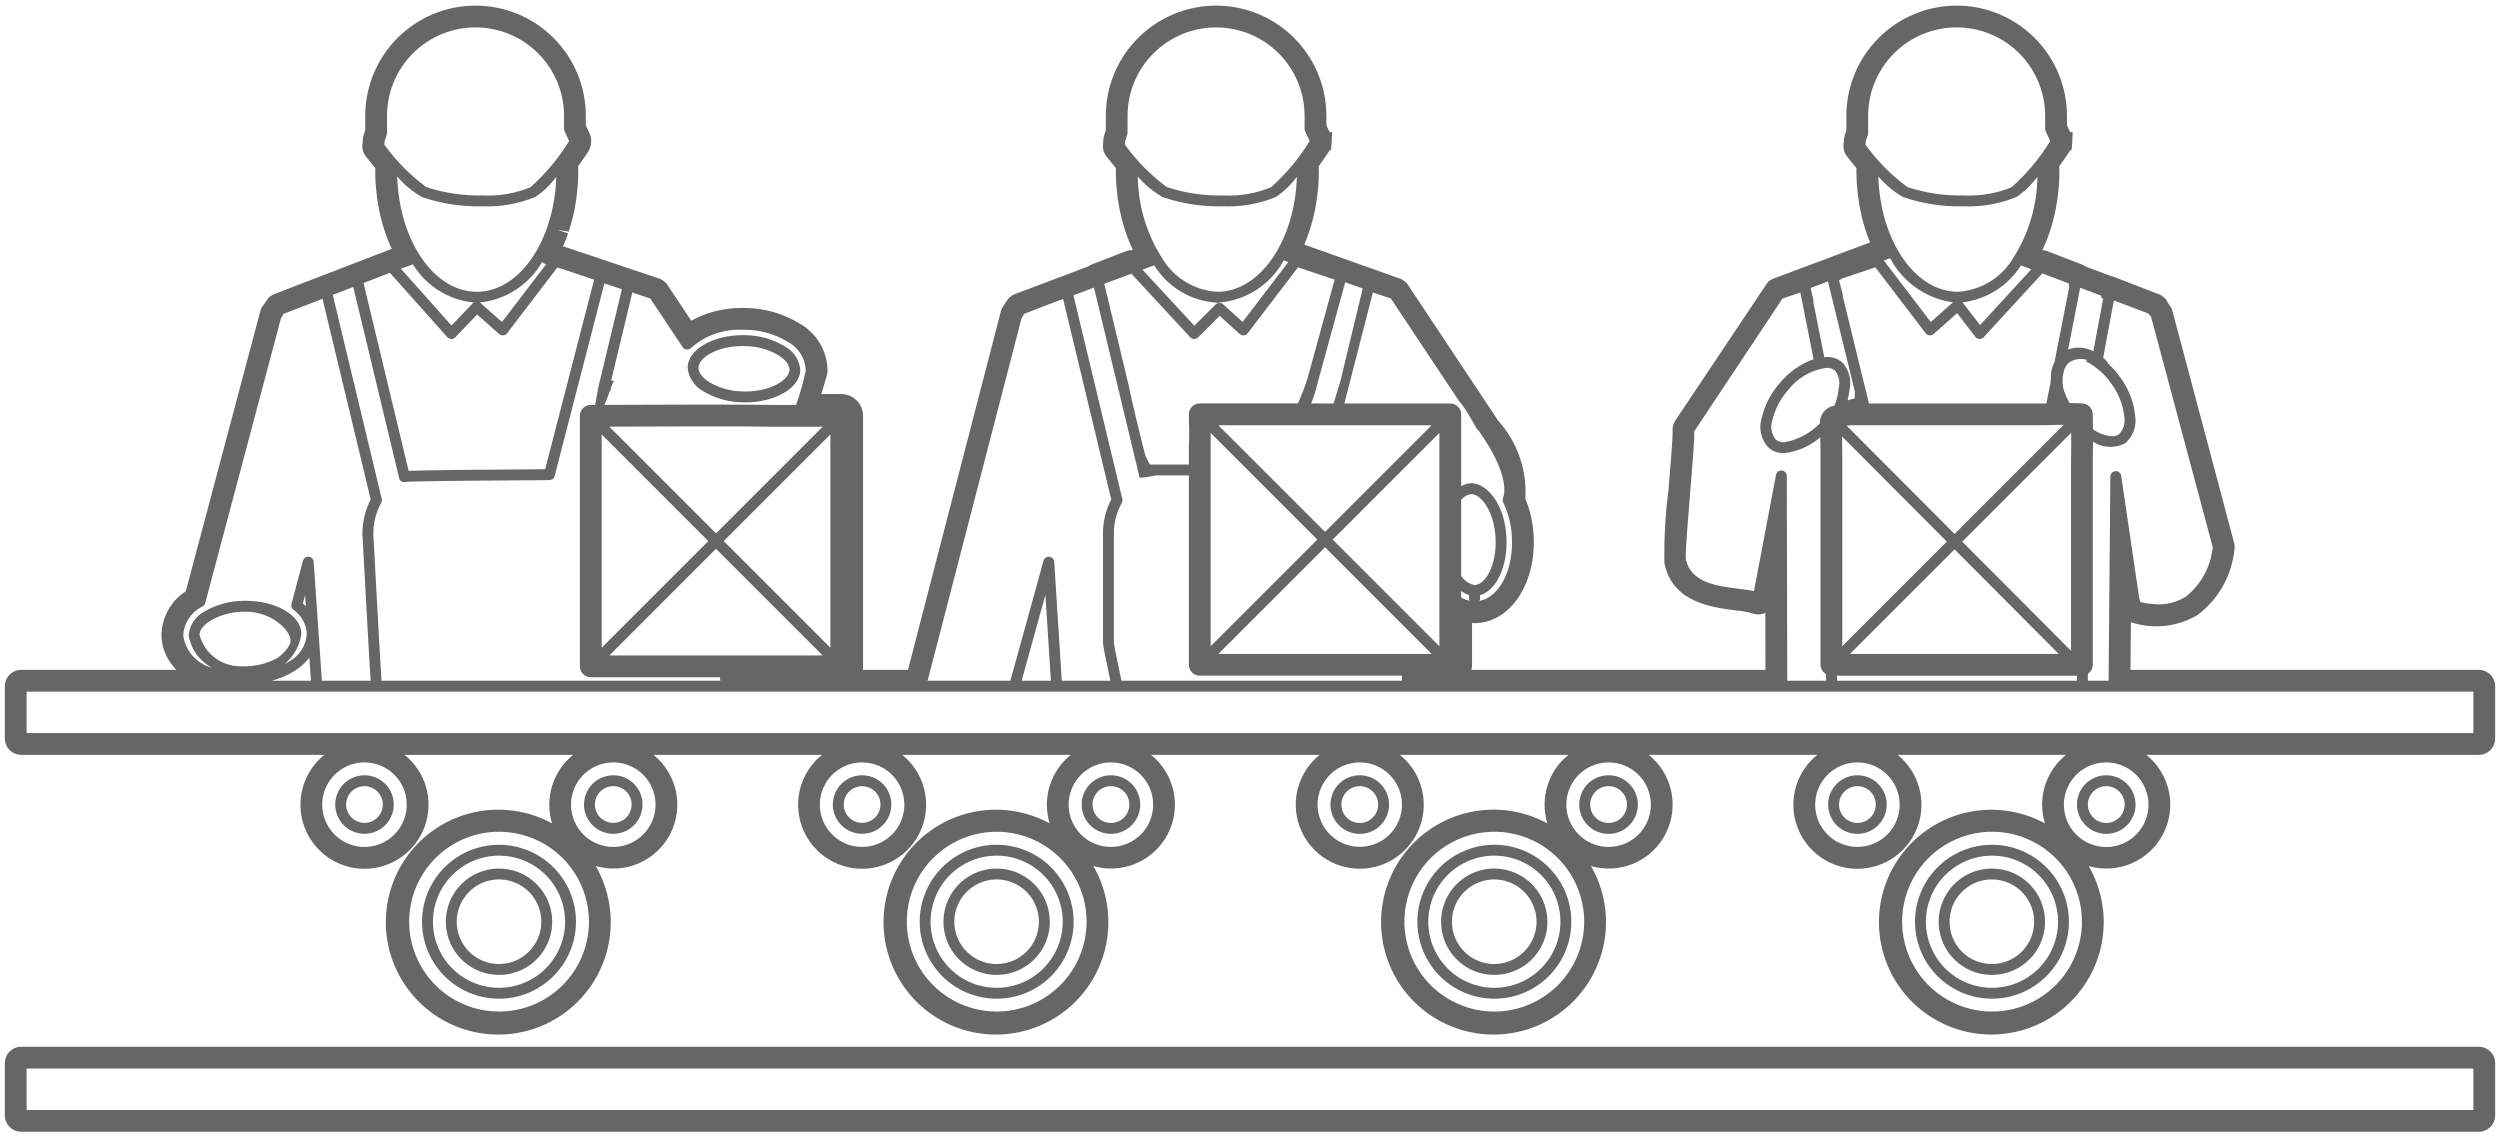 <svg width="222" height="101" viewBox="0 0 222 101" fill="none" xmlns="http://www.w3.org/2000/svg">
<path d="M220.121 59.484H189.186L189.223 55.257C189.261 55.27 189.302 55.283 189.343 55.293C190.299 55.59 191.307 55.685 192.302 55.571C193.297 55.456 194.257 55.135 195.121 54.628C196.041 53.941 196.809 53.071 197.376 52.073C197.942 51.074 198.296 49.969 198.415 48.827C198.451 48.618 198.442 48.405 198.388 48.2L192.914 27.618C192.859 27.414 192.758 27.225 192.62 27.066L192.284 26.506L192.192 26.453C192.075 26.325 191.932 26.223 191.773 26.155L187.713 24.585C187.629 24.552 187.542 24.529 187.453 24.515L185.162 23.648C185.064 23.578 184.958 23.521 184.846 23.478L181.798 22.302C181.659 22.248 181.513 22.218 181.364 22.212C181.446 22.037 181.525 21.856 181.614 21.648L181.742 21.34C181.82 21.145 181.891 20.944 181.963 20.739C182.012 20.597 182.06 20.456 182.108 20.305C182.167 20.114 182.224 19.921 182.276 19.728C182.322 19.558 182.363 19.386 182.406 19.212C182.448 19.029 182.49 18.848 182.53 18.659C182.569 18.46 182.604 18.257 182.636 18.057L182.654 17.952C182.677 17.817 182.7 17.683 182.718 17.544C182.75 17.303 182.772 17.057 182.796 16.802L182.81 16.663C182.819 16.57 182.829 16.477 182.835 16.387C182.86 15.994 182.876 15.597 182.876 15.193C182.876 15.109 182.872 15.028 182.869 14.965L182.865 14.878C182.865 14.842 182.862 14.804 182.858 14.768C183.186 14.313 183.453 13.921 183.624 13.667L183.766 13.454C183.787 13.422 183.806 13.39 183.824 13.358L183.956 13.33L184.019 12.612C184.026 12.539 184.026 12.466 184.022 12.393L184.059 11.743L183.825 11.731L183.546 11.126V10.293C183.546 7.696 182.514 5.204 180.677 3.368C178.84 1.531 176.349 0.499 173.751 0.499C171.153 0.499 168.662 1.531 166.825 3.368C164.989 5.204 163.957 7.696 163.957 10.293V11.577L163.813 12.015C163.759 12.175 163.732 12.344 163.736 12.513C163.737 12.59 163.731 12.667 163.717 12.742C163.685 12.951 163.697 13.163 163.752 13.367C163.807 13.57 163.905 13.759 164.039 13.922L164.756 14.812L164.855 14.931V14.942C164.85 15.026 164.846 15.108 164.846 15.194C164.85 15.822 164.886 16.45 164.955 17.075L164.983 17.331C165.055 17.94 165.161 18.545 165.3 19.143C165.489 19.957 165.742 20.755 166.059 21.528L157.464 24.747C157.282 24.816 157.117 24.922 156.979 25.06L148.762 37.349C148.572 37.632 148.489 37.973 148.528 38.311C148.556 38.749 148.308 41.751 148.16 43.548C147.879 45.684 147.759 47.838 147.799 49.991C148.469 53.487 152.014 53.934 154.131 54.202C154.624 54.244 155.111 54.329 155.589 54.457C155.777 54.531 155.977 54.565 156.179 54.558C156.38 54.551 156.578 54.503 156.76 54.417L156.772 59.484H130.663C130.698 59.337 130.716 59.187 130.716 59.036V55.324C130.791 55.33 130.882 55.324 130.971 55.335L131.126 55.331C134.15 55.197 136.375 51.835 136.193 47.675C136.146 46.508 135.895 45.358 135.451 44.278V44.276C135.529 43.019 135.355 41.759 134.94 40.57C134.525 39.381 133.877 38.287 133.035 37.351L125.03 25.301L124.888 25.096L124.815 25.055C124.667 24.911 124.489 24.801 124.294 24.733L115.82 21.721C116.139 20.967 116.399 20.189 116.599 19.395L116.669 19.111C116.714 18.916 116.755 18.719 116.794 18.518C116.827 18.34 116.859 18.163 116.888 17.98C116.916 17.809 116.944 17.637 116.963 17.466C116.994 17.235 117.017 17.002 117.038 16.765L117.075 16.349C117.099 15.968 117.115 15.583 117.115 15.193C117.115 15.109 117.111 15.028 117.107 14.965L117.103 14.878C117.103 14.84 117.1 14.803 117.097 14.768C117.281 14.512 117.449 14.271 117.602 14.05L118.004 13.454C118.025 13.422 118.044 13.39 118.062 13.358L118.194 13.33L118.257 12.612C118.264 12.539 118.265 12.466 118.26 12.393L118.297 11.743L118.064 11.731L117.784 11.126V10.293C117.784 7.696 116.752 5.204 114.915 3.368C113.079 1.531 110.587 0.499 107.99 0.499C105.392 0.499 102.901 1.531 101.064 3.368C99.227 5.204 98.195 7.696 98.195 10.293V11.575L98.046 12.029C97.995 12.186 97.97 12.35 97.974 12.514C97.976 12.589 97.97 12.665 97.957 12.738C97.923 12.936 97.931 13.139 97.979 13.334C98.028 13.529 98.116 13.712 98.238 13.872L98.993 14.808L99.094 14.93V14.948C99.09 15.028 99.087 15.111 99.087 15.193C99.087 15.596 99.102 15.994 99.128 16.385C99.134 16.481 99.144 16.576 99.154 16.672L99.167 16.806C99.19 17.053 99.213 17.301 99.245 17.546C99.263 17.679 99.285 17.809 99.306 17.938L99.325 18.052C99.359 18.255 99.393 18.458 99.434 18.66C99.471 18.845 99.514 19.027 99.557 19.208C99.598 19.382 99.641 19.555 99.687 19.727C99.74 19.922 99.797 20.113 99.857 20.304C99.903 20.451 99.952 20.595 100.001 20.737C100.071 20.94 100.143 21.14 100.22 21.333C100.258 21.431 100.299 21.529 100.367 21.688C100.441 21.861 100.516 22.033 100.594 22.201L100.484 22.214C100.32 22.213 100.157 22.243 100.004 22.301L96.955 23.479C96.833 23.526 96.717 23.591 96.612 23.671L90.114 26.118C89.816 26.233 89.564 26.443 89.396 26.714L89.204 27.03C89.049 27.201 88.939 27.407 88.881 27.63L80.628 59.483H76.616C76.632 59.38 76.64 59.275 76.64 59.17V36.928C76.64 36.415 76.436 35.923 76.073 35.561C75.711 35.198 75.219 34.994 74.706 34.994H72.936L73.425 33.344C73.458 33.207 73.479 33.068 73.488 32.927C73.48 32.073 73.248 31.235 72.814 30.5C72.38 29.764 71.759 29.155 71.015 28.735C69.559 27.843 67.888 27.363 66.18 27.348L65.93 27.345C64.341 27.326 62.773 27.716 61.378 28.477L59.269 25.301L59.127 25.098L59.056 25.058C58.907 24.909 58.725 24.798 58.525 24.731L49.996 21.867C50.061 21.717 50.127 21.561 50.195 21.395L50.263 21.233C50.327 21.067 50.385 20.897 50.442 20.725L49.527 20.415L50.495 20.57C50.536 20.451 50.576 20.332 50.613 20.213C50.669 20.033 50.719 19.849 50.768 19.663C50.814 19.489 50.859 19.316 50.901 19.136C50.942 18.963 50.978 18.79 51.013 18.613C51.053 18.411 51.088 18.206 51.136 17.907C51.158 17.776 51.179 17.644 51.195 17.514C51.227 17.271 51.251 17.024 51.273 16.777L51.31 16.372C51.336 15.984 51.351 15.591 51.351 15.16L51.34 14.88C51.34 14.844 51.338 14.806 51.334 14.769C51.804 14.117 52.15 13.594 52.242 13.454C52.386 13.227 52.469 12.967 52.483 12.699L52.495 12.601C52.514 12.352 52.47 12.102 52.365 11.876L52.022 11.127V10.293C52.022 7.696 50.99 5.204 49.153 3.368C47.316 1.531 44.825 0.499 42.227 0.499C39.63 0.499 37.138 1.531 35.301 3.368C33.465 5.204 32.433 7.696 32.433 10.293V11.575L32.282 12.028C32.232 12.184 32.207 12.347 32.211 12.51C32.212 12.589 32.207 12.668 32.194 12.746C32.161 12.943 32.169 13.145 32.218 13.338C32.267 13.532 32.354 13.713 32.476 13.872L32.633 14.072C32.762 14.236 32.956 14.478 33.231 14.811L33.33 14.929L33.322 15.192C33.322 15.593 33.337 15.989 33.363 16.381C33.369 16.469 33.378 16.557 33.387 16.645L33.399 16.767C33.422 17.028 33.446 17.287 33.48 17.542C33.495 17.654 33.514 17.766 33.531 17.878L33.55 17.987C33.586 18.216 33.626 18.442 33.671 18.667C33.701 18.822 33.735 18.973 33.771 19.125C33.82 19.337 33.873 19.549 33.931 19.757C33.972 19.908 34.014 20.057 34.058 20.203C34.121 20.409 34.189 20.609 34.279 20.863C34.322 20.987 34.365 21.109 34.412 21.232C34.49 21.434 34.575 21.63 34.662 21.828L34.712 21.944L34.78 22.102L24.344 26.12C24.148 26.196 23.973 26.314 23.83 26.468L23.435 27.032C23.284 27.202 23.176 27.404 23.118 27.624L16.5 52.505C15.843 52.931 15.301 53.512 14.923 54.197C14.546 54.883 14.343 55.651 14.335 56.434C14.341 56.7 14.373 56.964 14.429 57.224L14.471 57.407C14.536 57.666 14.625 57.919 14.737 58.162C14.849 58.394 14.979 58.617 15.126 58.829L15.219 58.961C15.353 59.144 15.499 59.319 15.655 59.483H1.88C1.495 59.484 1.127 59.637 0.855 59.909C0.583 60.181 0.43 60.55 0.429 60.934L0.429 65.579C0.43 65.964 0.583 66.332 0.855 66.604C1.127 66.876 1.495 67.029 1.88 67.03H28.802C27.884 67.768 27.218 68.772 26.896 69.904C26.573 71.036 26.61 72.241 27.001 73.351C27.392 74.462 28.119 75.423 29.079 76.103C30.04 76.784 31.189 77.149 32.366 77.149C33.543 77.149 34.691 76.784 35.652 76.103C36.613 75.423 37.339 74.462 37.73 73.351C38.121 72.241 38.158 71.036 37.836 69.904C37.513 68.772 36.847 67.768 35.93 67.03H50.898C50.012 67.74 49.36 68.7 49.026 69.785C48.692 70.87 48.691 72.03 49.024 73.115C46.907 71.962 44.443 71.614 42.089 72.135C39.734 72.657 37.648 74.012 36.215 75.952C34.783 77.892 34.1 80.284 34.294 82.688C34.488 85.091 35.545 87.344 37.27 89.029C38.994 90.714 41.271 91.718 43.678 91.855C46.086 91.993 48.461 91.255 50.367 89.777C52.273 88.299 53.579 86.182 54.046 83.817C54.512 81.451 54.106 78.996 52.904 76.906C54.164 77.268 55.51 77.184 56.714 76.666C57.919 76.148 58.906 75.229 59.51 74.066C60.113 72.902 60.295 71.565 60.025 70.283C59.754 69 59.048 67.851 58.026 67.03H72.992C72.075 67.768 71.41 68.772 71.088 69.903C70.766 71.035 70.802 72.239 71.194 73.349C71.585 74.459 72.31 75.42 73.271 76.1C74.231 76.78 75.379 77.145 76.556 77.145C77.732 77.145 78.88 76.78 79.84 76.1C80.801 75.42 81.527 74.459 81.918 73.349C82.309 72.239 82.346 71.035 82.024 69.903C81.701 68.772 81.036 67.768 80.119 67.03H95.085C94.2 67.74 93.547 68.7 93.213 69.785C92.879 70.87 92.879 72.03 93.212 73.116C91.094 71.963 88.631 71.617 86.278 72.139C83.924 72.661 81.839 74.017 80.407 75.957C78.975 77.896 78.294 80.288 78.488 82.691C78.683 85.094 79.74 87.346 81.465 89.03C83.19 90.714 85.466 91.717 87.873 91.854C90.28 91.991 92.655 91.252 94.56 89.775C96.465 88.297 97.77 86.18 98.236 83.815C98.702 81.449 98.296 78.995 97.094 76.906C98.353 77.268 99.699 77.183 100.903 76.665C102.107 76.147 103.095 75.228 103.698 74.065C104.301 72.901 104.483 71.564 104.212 70.282C103.941 69 103.235 67.851 102.213 67.03H117.185C116.268 67.767 115.603 68.771 115.281 69.902C114.959 71.034 114.996 72.237 115.387 73.347C115.777 74.456 116.503 75.417 117.463 76.097C118.423 76.777 119.571 77.142 120.747 77.142C121.923 77.142 123.071 76.777 124.031 76.097C124.991 75.417 125.716 74.456 126.107 73.347C126.498 72.237 126.535 71.034 126.213 69.902C125.891 68.771 125.225 67.767 124.309 67.03H139.279C138.394 67.741 137.742 68.701 137.409 69.786C137.075 70.871 137.075 72.032 137.408 73.117C135.291 71.962 132.827 71.612 130.473 72.132C128.118 72.652 126.03 74.006 124.596 75.945C123.162 77.884 122.478 80.277 122.671 82.681C122.863 85.085 123.919 87.338 125.644 89.024C127.368 90.71 129.644 91.715 132.052 91.854C134.459 91.992 136.836 91.255 138.742 89.778C140.648 88.301 141.956 86.183 142.423 83.817C142.89 81.452 142.485 78.996 141.283 76.906C142.543 77.27 143.89 77.186 145.095 76.669C146.301 76.152 147.289 75.233 147.893 74.069C148.498 72.904 148.68 71.567 148.409 70.284C148.138 69 147.43 67.851 146.407 67.03H161.375C160.457 67.768 159.791 68.772 159.468 69.904C159.146 71.037 159.182 72.241 159.573 73.352C159.964 74.462 160.69 75.424 161.651 76.104C162.612 76.785 163.761 77.15 164.938 77.15C166.115 77.15 167.264 76.785 168.225 76.104C169.185 75.424 169.911 74.462 170.302 73.352C170.694 72.241 170.73 71.037 170.408 69.904C170.085 68.772 169.419 67.768 168.501 67.03H183.464C182.801 67.562 182.265 68.236 181.898 69.002C181.53 69.768 181.338 70.607 181.338 71.456C181.338 72.018 181.422 72.576 181.588 73.113C179.47 71.964 177.008 71.621 174.656 72.145C172.305 72.67 170.223 74.028 168.794 75.967C167.365 77.907 166.686 80.298 166.883 82.7C167.079 85.101 168.137 87.35 169.862 89.032C171.587 90.714 173.862 91.715 176.268 91.851C178.673 91.986 181.046 91.247 182.95 89.77C184.853 88.293 186.157 86.177 186.622 83.813C187.088 81.449 186.682 78.997 185.48 76.909C186.74 77.27 188.086 77.184 189.29 76.666C190.493 76.147 191.48 75.228 192.083 74.064C192.686 72.9 192.867 71.564 192.596 70.281C192.324 68.999 191.618 67.85 190.595 67.03H220.121C220.505 67.03 220.874 66.877 221.146 66.605C221.418 66.333 221.571 65.964 221.571 65.579V60.934C221.571 60.55 221.418 60.181 221.146 59.909C220.874 59.637 220.505 59.484 220.121 59.484ZM219.637 65.097H2.363V61.418H219.637V65.097ZM190.785 71.457C190.785 72.2 190.565 72.926 190.152 73.544C189.74 74.162 189.153 74.644 188.467 74.928C187.78 75.212 187.025 75.287 186.296 75.142C185.568 74.997 184.898 74.639 184.373 74.114C183.848 73.589 183.49 72.919 183.345 72.191C183.2 71.462 183.275 70.707 183.559 70.02C183.843 69.334 184.325 68.747 184.943 68.335C185.561 67.922 186.287 67.702 187.03 67.702C187.523 67.701 188.012 67.798 188.468 67.987C188.923 68.175 189.338 68.452 189.686 68.801C190.035 69.149 190.312 69.564 190.5 70.019C190.689 70.475 190.785 70.964 190.785 71.457ZM168.691 71.457C168.69 72.198 168.47 72.923 168.057 73.54C167.645 74.156 167.059 74.636 166.374 74.919C165.689 75.203 164.935 75.277 164.208 75.132C163.48 74.988 162.812 74.631 162.288 74.107C161.763 73.582 161.406 72.915 161.261 72.187C161.116 71.46 161.189 70.706 161.473 70.021C161.756 69.336 162.236 68.75 162.852 68.337C163.468 67.924 164.192 67.703 164.934 67.702C165.427 67.701 165.916 67.798 166.372 67.986C166.828 68.175 167.242 68.451 167.591 68.8C167.94 69.149 168.217 69.563 168.406 70.019C168.595 70.475 168.692 70.964 168.691 71.457H168.691ZM146.597 71.457C146.596 72.199 146.376 72.924 145.964 73.54C145.551 74.157 144.965 74.638 144.28 74.921C143.594 75.205 142.84 75.279 142.113 75.135C141.385 74.99 140.717 74.633 140.192 74.109C139.667 73.584 139.31 72.916 139.165 72.188C139.02 71.461 139.093 70.707 139.377 70.021C139.66 69.335 140.14 68.749 140.757 68.337C141.373 67.924 142.098 67.703 142.84 67.702C143.333 67.701 143.822 67.798 144.278 67.986C144.734 68.175 145.149 68.451 145.498 68.8C145.847 69.149 146.123 69.563 146.312 70.019C146.501 70.475 146.598 70.964 146.597 71.457H146.597ZM124.496 71.457C124.494 72.198 124.273 72.922 123.861 73.537C123.448 74.152 122.862 74.631 122.178 74.914C121.493 75.197 120.74 75.27 120.013 75.124C119.287 74.979 118.62 74.622 118.096 74.098C117.573 73.574 117.216 72.906 117.072 72.179C116.928 71.453 117.002 70.7 117.286 70.015C117.569 69.331 118.049 68.746 118.665 68.334C119.281 67.922 120.005 67.703 120.746 67.702C121.239 67.702 121.727 67.799 122.183 67.987C122.638 68.176 123.052 68.453 123.4 68.802C123.748 69.15 124.025 69.564 124.213 70.02C124.401 70.476 124.497 70.964 124.496 71.457H124.496ZM102.4 71.457C102.399 72.199 102.179 72.925 101.766 73.541C101.353 74.158 100.767 74.639 100.081 74.922C99.395 75.206 98.64 75.279 97.912 75.134C97.184 74.989 96.516 74.63 95.992 74.105C95.467 73.58 95.111 72.911 94.966 72.183C94.822 71.454 94.897 70.7 95.182 70.015C95.467 69.329 95.949 68.744 96.567 68.332C97.184 67.92 97.91 67.701 98.652 67.702C99.145 67.702 99.633 67.799 100.088 67.988C100.543 68.177 100.957 68.454 101.305 68.802C101.653 69.151 101.929 69.565 102.117 70.021C102.305 70.476 102.401 70.964 102.4 71.457H102.4ZM80.306 71.457C80.305 72.199 80.085 72.925 79.672 73.541C79.259 74.158 78.673 74.639 77.987 74.922C77.301 75.206 76.546 75.279 75.818 75.134C75.09 74.989 74.422 74.63 73.898 74.105C73.373 73.58 73.016 72.911 72.873 72.183C72.728 71.454 72.804 70.7 73.088 70.015C73.373 69.329 73.855 68.744 74.472 68.332C75.09 67.92 75.816 67.701 76.558 67.702C77.051 67.702 77.539 67.799 77.994 67.988C78.449 68.177 78.863 68.453 79.211 68.802C79.559 69.151 79.835 69.565 80.023 70.02C80.211 70.476 80.307 70.964 80.306 71.457H80.306ZM58.212 71.457C58.211 72.199 57.991 72.925 57.578 73.541C57.165 74.158 56.579 74.639 55.893 74.922C55.207 75.206 54.452 75.279 53.724 75.134C52.996 74.989 52.328 74.63 51.804 74.105C51.279 73.58 50.923 72.911 50.779 72.183C50.635 71.454 50.71 70.7 50.994 70.015C51.279 69.329 51.761 68.744 52.379 68.332C52.996 67.92 53.722 67.701 54.464 67.702C54.957 67.702 55.445 67.799 55.9 67.988C56.356 68.177 56.769 68.453 57.117 68.802C57.465 69.151 57.742 69.565 57.929 70.02C58.117 70.476 58.214 70.964 58.213 71.457H58.212ZM36.118 71.457C36.117 72.199 35.897 72.924 35.484 73.541C35.072 74.157 34.486 74.638 33.8 74.922C33.115 75.205 32.361 75.279 31.633 75.135C30.905 74.99 30.237 74.632 29.712 74.108C29.188 73.583 28.83 72.915 28.686 72.187C28.541 71.46 28.615 70.705 28.898 70.02C29.182 69.334 29.663 68.748 30.279 68.336C30.896 67.923 31.621 67.703 32.363 67.702C32.856 67.701 33.345 67.798 33.801 67.987C34.257 68.175 34.671 68.451 35.02 68.8C35.369 69.149 35.645 69.563 35.834 70.019C36.023 70.475 36.119 70.964 36.119 71.457H36.118ZM17.904 53.894L18.004 53.841C18.112 53.776 18.191 53.672 18.223 53.55L24.948 28.264L24.954 28.256L25.193 27.865L27.607 26.934L28.639 26.535L32.918 44.35C32.426 45.303 32.174 46.36 32.183 47.431C32.288 49.371 32.759 58.118 32.912 60.45H28.583L27.854 49.885C27.846 49.77 27.798 49.662 27.718 49.579C27.638 49.497 27.531 49.446 27.417 49.435C27.302 49.424 27.188 49.454 27.094 49.52C27 49.586 26.932 49.683 26.903 49.794L25.882 53.632C25.858 53.724 25.86 53.82 25.89 53.91C25.92 54 25.976 54.079 26.05 54.138C26.396 54.379 26.683 54.695 26.89 55.062C27.098 55.429 27.22 55.839 27.247 56.259C27.219 56.782 27.055 57.289 26.771 57.729C26.487 58.169 26.093 58.527 25.629 58.768C25.523 58.834 25.4 58.885 25.288 58.945C26.103 58.272 26.63 57.314 26.764 56.266C26.743 54.659 24.529 53.351 21.83 53.351H21.828L21.719 53.352C20.464 53.342 19.229 53.673 18.146 54.308C17.759 54.514 17.428 54.813 17.185 55.178C16.941 55.543 16.793 55.963 16.752 56.4C16.849 57.013 17.088 57.594 17.45 58.097C17.812 58.6 18.288 59.011 18.838 59.297C18.17 59.127 17.568 58.761 17.111 58.245C16.653 57.73 16.36 57.09 16.269 56.407C16.298 55.882 16.465 55.373 16.752 54.932C17.039 54.491 17.436 54.133 17.905 53.894H17.904ZM34.13 12.848C34.139 12.752 34.145 12.655 34.145 12.558L34.343 11.959C34.358 11.911 34.366 11.86 34.367 11.808V10.293C34.367 8.209 35.195 6.209 36.669 4.735C38.143 3.261 40.142 2.433 42.227 2.433C44.312 2.433 46.311 3.261 47.785 4.735C49.259 6.209 50.087 8.209 50.087 10.293V11.446C50.087 11.516 50.103 11.585 50.132 11.649L50.537 12.524C49.599 14.054 48.442 15.437 47.102 16.629C45.753 17.183 44.297 17.431 42.84 17.354V17.354C41.146 17.395 39.457 17.143 37.849 16.609C36.423 15.554 35.169 14.286 34.13 12.848V12.848ZM48.41 41.669C41.732 41.703 37.669 41.753 36.288 41.815L32.281 25.131L34.322 24.343L34.623 24.227L39.723 29.94C39.767 29.99 39.821 30.031 39.882 30.058C39.943 30.086 40.009 30.101 40.076 30.102C40.143 30.107 40.21 30.096 40.272 30.07C40.334 30.044 40.389 30.004 40.433 29.953L42.365 27.928L44.327 29.662C44.377 29.705 44.435 29.738 44.498 29.759C44.561 29.779 44.628 29.787 44.694 29.781C44.76 29.774 44.824 29.755 44.882 29.723C44.94 29.69 44.991 29.646 45.031 29.594L49.487 23.759L50.072 23.931L52.759 24.834L48.41 41.669ZM35.596 23.864L36.665 23.472C37.242 24.419 38.032 25.217 38.971 25.805C39.911 26.393 40.974 26.755 42.078 26.86C42.045 26.877 42.015 26.898 41.987 26.923L40.095 28.905L35.596 23.864ZM35.273 15.669C35.894 16.405 36.64 17.024 37.477 17.5C39.202 18.088 41.017 18.367 42.839 18.321V18.321C44.456 18.386 46.067 18.098 47.562 17.479C48.268 16.993 48.889 16.393 49.4 15.705C49.222 21.378 46.128 25.912 42.336 25.912C38.538 25.911 35.439 21.358 35.273 15.669V15.669ZM48.154 23.245C48.215 23.34 48.307 23.411 48.415 23.444L48.494 23.467L44.578 28.594L42.657 26.895C42.638 26.882 42.618 26.87 42.597 26.86C43.744 26.743 44.847 26.355 45.813 25.726C46.78 25.097 47.583 24.247 48.154 23.245V23.245ZM48.686 22.517C48.658 22.512 48.63 22.509 48.602 22.509C48.63 22.509 48.659 22.511 48.687 22.516L48.686 22.517ZM35.439 42.432C35.45 42.496 35.474 42.557 35.51 42.611C35.546 42.665 35.592 42.711 35.647 42.746C35.717 42.788 35.796 42.811 35.878 42.812C35.92 42.812 35.963 42.806 36.004 42.793C36.51 42.721 43.926 42.659 48.785 42.635C48.892 42.634 48.996 42.598 49.08 42.532C49.165 42.467 49.225 42.374 49.252 42.271L53.667 25.169L55.224 25.681L53.183 34.181L53.16 34.288L53.138 34.394L53.133 34.422C53.061 34.775 52.931 35.437 52.853 35.946L52.851 35.96H52.832L52.454 35.962C52.199 35.963 51.954 36.066 51.774 36.247C51.594 36.428 51.493 36.673 51.493 36.929V59.172C51.493 59.299 51.518 59.424 51.566 59.542C51.615 59.659 51.686 59.766 51.776 59.856C51.866 59.946 51.972 60.017 52.09 60.065C52.207 60.114 52.333 60.139 52.46 60.139H63.919L63.967 60.451H33.878C33.865 60.238 33.846 59.951 33.825 59.6C33.819 59.492 33.812 59.368 33.804 59.249L33.788 58.969C33.78 58.843 33.772 58.703 33.764 58.566L33.747 58.276L33.717 57.745L33.706 57.543C33.684 57.163 33.662 56.76 33.638 56.34L33.636 56.309C33.614 55.902 33.59 55.48 33.566 55.045L33.561 54.956C33.511 54.067 33.461 53.133 33.409 52.194C33.337 50.882 33.265 49.562 33.2 48.345C33.182 48.025 33.166 47.711 33.149 47.408C33.142 46.446 33.384 45.499 33.852 44.659C33.912 44.552 33.929 44.426 33.9 44.307L29.549 26.184L31.369 25.482L35.439 42.432ZM57.75 26.512L60.616 30.826C60.655 30.886 60.708 30.936 60.77 30.973C60.832 31.01 60.902 31.033 60.974 31.039C61.045 31.046 61.118 31.036 61.186 31.011C61.253 30.986 61.315 30.946 61.365 30.895C62.617 29.783 64.252 29.204 65.924 29.279L66.15 29.281C67.494 29.289 68.812 29.66 69.962 30.357C70.424 30.603 70.814 30.965 71.093 31.408C71.371 31.85 71.53 32.358 71.553 32.881C71.34 33.928 71.05 34.957 70.686 35.961H69.024C65.744 35.901 56.898 35.939 53.664 35.955C53.853 35.569 54.006 35.166 54.122 34.752H54.2C54.216 34.644 54.239 34.537 54.269 34.432C54.295 34.352 54.322 34.271 54.349 34.19C54.401 34.058 54.465 33.931 54.541 33.811H54.267L56.15 25.973L57.75 26.512ZM73.054 37.894L63.584 47.366L54.105 37.887C57.62 37.869 65.83 37.837 69.007 37.895L73.054 37.894ZM73.737 38.578V57.519L64.267 48.049L73.737 38.578ZM62.899 48.049L53.429 57.519V38.579L62.899 48.049ZM63.583 48.732L73.054 58.203H54.114L63.583 48.732ZM17.717 56.387C17.709 55.793 18.374 55.306 18.662 55.126C19.592 54.585 20.651 54.307 21.727 54.319L21.831 54.317C24.086 54.317 25.792 55.95 25.802 56.875C25.811 57.47 24.901 58.263 24.614 58.445C23.644 58.958 22.557 59.208 21.461 59.17C20.616 59.194 19.787 58.932 19.108 58.428C18.429 57.923 17.94 57.204 17.72 56.388L17.717 56.387ZM26.148 59.585C26.655 59.272 27.103 58.873 27.472 58.404L27.611 60.451H24.126C24.839 60.265 25.521 59.973 26.148 59.585ZM27.156 53.835C27.074 53.749 26.988 53.667 26.895 53.583L27.088 52.859L27.156 53.835ZM90.716 28.256L90.956 27.865L93.589 26.849H93.591L94.404 26.549L98.679 44.352C98.191 45.296 97.938 46.344 97.944 47.407V57.043C97.944 57.304 98.133 58.241 98.529 60.113L98.601 60.452H94.287L93.615 49.887C93.608 49.773 93.56 49.666 93.481 49.583C93.402 49.501 93.296 49.45 93.182 49.438C93.069 49.429 92.956 49.459 92.862 49.523C92.768 49.587 92.699 49.681 92.666 49.789L89.719 60.451H82.371L90.712 28.262L90.716 28.256ZM97.146 25.538L101.202 42.432C101.679 42.398 102.153 42.326 102.618 42.217H105.571V59.035C105.571 59.291 105.673 59.537 105.854 59.719C106.035 59.9 106.281 60.002 106.538 60.002H124.495V60.449H99.588C99.555 60.295 99.519 60.12 99.474 59.91C99.294 59.06 98.92 57.294 98.911 57.041V47.407C98.903 46.445 99.146 45.498 99.613 44.657C99.674 44.55 99.691 44.425 99.662 44.306L95.321 26.225L97.146 25.538ZM99.892 12.849C99.901 12.752 99.907 12.653 99.907 12.557L100.103 11.959C100.119 11.911 100.127 11.86 100.127 11.808V10.293C100.127 8.209 100.955 6.209 102.429 4.735C103.904 3.261 105.903 2.433 107.988 2.433C110.072 2.433 112.072 3.261 113.546 4.735C115.02 6.209 115.848 8.209 115.848 10.293V11.446C115.848 11.516 115.863 11.585 115.892 11.649L116.299 12.526C115.362 14.055 114.204 15.438 112.863 16.63C111.514 17.185 110.058 17.432 108.601 17.355V17.355C106.907 17.396 105.218 17.144 103.61 16.609C102.185 15.554 100.931 14.286 99.892 12.849V12.849ZM129.542 35.586C129.799 35.874 130.03 36.185 130.232 36.514V36.546C130.26 36.586 130.295 36.619 130.322 36.659L130.363 36.726C130.646 37.214 130.93 37.7 131.199 38.195V38.083L131.431 38.432C133.744 41.716 133.64 43.456 133.552 43.91C133.53 44.023 133.501 44.127 133.455 44.289C133.423 44.405 133.435 44.528 133.489 44.635C133.96 45.612 134.222 46.677 134.259 47.761C134.388 50.66 133.137 53.027 131.379 53.361C131.409 53.296 131.425 53.225 131.425 53.154V52.852C132.861 52.452 133.889 50.307 133.777 47.782C133.645 44.773 132.054 42.911 130.636 42.911C130.325 42.927 130.021 43.017 129.75 43.172V36.792C129.75 36.665 129.726 36.539 129.677 36.422C129.628 36.305 129.557 36.198 129.467 36.108C129.377 36.018 129.271 35.947 129.153 35.898C129.036 35.85 128.91 35.825 128.783 35.825H119.38L121.913 25.973L123.513 26.511L129.542 35.586ZM130.496 53.347C130.233 53.291 129.981 53.194 129.749 53.059V52.48C129.962 52.641 130.202 52.764 130.457 52.843V53.157C130.457 53.223 130.47 53.288 130.496 53.348V53.347ZM154.374 52.282C152.472 52.042 150.105 51.742 149.7 49.629C149.634 49.225 149.897 46.035 150.089 43.705C150.323 40.861 150.473 38.984 150.46 38.287L158.283 26.51L159.869 25.978L161.048 31.898C159.872 32.321 158.833 33.054 158.04 34.02C157.253 34.911 156.702 35.984 156.436 37.143C156.293 37.599 156.277 38.084 156.389 38.549C156.502 39.013 156.738 39.438 157.073 39.778C157.462 40.096 157.954 40.261 158.457 40.242C159.634 40.095 160.742 39.604 161.643 38.831C161.653 39.2 161.662 39.655 161.664 40.25V59.035C161.666 59.2 161.711 59.362 161.794 59.505C161.878 59.648 161.997 59.766 162.141 59.849C162.149 60.075 162.159 60.277 162.169 60.451H158.709L158.667 42.263C158.666 42.143 158.621 42.027 158.54 41.938C158.459 41.849 158.347 41.794 158.228 41.782C158.107 41.768 157.986 41.801 157.889 41.874C157.792 41.947 157.728 42.054 157.708 42.174L155.752 52.496C155.354 52.407 154.886 52.348 154.374 52.282V52.282ZM165.654 12.848C165.663 12.751 165.669 12.652 165.67 12.556L165.866 11.959C165.882 11.91 165.89 11.859 165.89 11.807V10.293C165.89 8.209 166.718 6.209 168.192 4.735C169.667 3.261 171.666 2.433 173.751 2.433C175.835 2.433 177.835 3.261 179.309 4.735C180.783 6.209 181.611 8.209 181.611 10.293V11.446C181.611 11.516 181.626 11.585 181.656 11.649L182.062 12.524C181.124 14.054 179.966 15.437 178.626 16.629C177.276 17.183 175.82 17.431 174.363 17.354C172.669 17.395 170.98 17.143 169.372 16.609C167.947 15.554 166.693 14.286 165.654 12.849V12.848ZM196.49 48.59C196.405 49.451 196.147 50.287 195.73 51.045C195.314 51.804 194.749 52.471 194.069 53.006C193.221 53.522 192.227 53.746 191.24 53.645C190.848 53.617 190.458 53.561 190.074 53.477L189.956 53.07L189.27 48.413H189.268L188.362 42.25C188.347 42.128 188.285 42.018 188.189 41.941C188.094 41.864 187.973 41.827 187.85 41.837C187.729 41.846 187.615 41.9 187.531 41.988C187.448 42.077 187.401 42.194 187.4 42.316L187.242 60.452H185.401V59.825C185.534 59.741 185.643 59.624 185.72 59.486C185.797 59.349 185.839 59.194 185.841 59.036V40.765C185.852 40.061 185.858 39.586 185.86 39.227C186.283 39.502 186.771 39.659 187.275 39.682C187.778 39.704 188.279 39.591 188.724 39.354C189.056 39.064 189.311 38.697 189.466 38.284C189.621 37.871 189.671 37.427 189.612 36.99C189.496 35.74 189.041 34.545 188.297 33.534C187.981 33.087 187.619 32.673 187.218 32.3C187.101 32.093 186.946 31.911 186.761 31.763L187.712 26.681L190.782 27.843L191.023 28.159V28.161L196.362 48.112L196.49 48.59ZM161.005 26.733L161.056 26.718L160.781 25.573V25.569L162.327 24.989L162.36 25.101L162.351 25.104L164.713 34.782C164.703 34.889 164.698 34.995 164.699 35.102C164.699 35.18 164.699 35.298 164.693 35.378C164.483 35.426 164.275 35.486 164.072 35.557C164.134 35.281 164.178 35 164.225 34.699L164.24 34.6C164.34 34.171 164.331 33.723 164.215 33.298C164.099 32.872 163.88 32.482 163.576 32.163C163.185 31.845 162.692 31.68 162.188 31.698C162.126 31.698 162.061 31.709 161.997 31.713L161.005 26.733ZM183.765 25.396L182.44 32.159C182.192 32.629 182.084 33.16 182.129 33.69C182.107 33.715 182.086 33.734 182.061 33.765C182.083 33.787 182.1 33.814 182.11 33.843L181.722 35.823L181.658 35.825H165.961L163.617 26.223L163.655 26.215L163.307 24.9C163.389 24.871 163.461 24.819 163.517 24.752L166.531 23.739L171.001 29.593C171.042 29.645 171.093 29.689 171.151 29.721C171.209 29.754 171.273 29.774 171.339 29.78C171.405 29.786 171.472 29.779 171.535 29.759C171.598 29.738 171.657 29.705 171.707 29.661L173.793 27.808L175.411 29.912C175.454 29.968 175.509 30.014 175.572 30.047C175.634 30.079 175.704 30.098 175.774 30.101C175.845 30.105 175.915 30.092 175.981 30.065C176.046 30.038 176.104 29.997 176.151 29.944L181.356 24.279L183.742 25.18L183.694 25.378L183.765 25.396ZM185.611 31.062C184.981 30.815 184.283 30.805 183.646 31.036L184.721 25.55L186.612 26.265L186.571 26.433C186.636 26.459 186.697 26.489 186.761 26.517L185.886 31.188C185.796 31.141 185.704 31.1 185.609 31.063L185.611 31.062ZM163.576 38.764L172.881 48.1L163.596 57.385V40.248C163.595 39.623 163.585 39.148 163.574 38.765L163.576 38.764ZM181.695 37.757C182.307 37.733 182.824 37.725 183.261 37.723L173.568 47.416L163.975 37.792C164.211 37.773 164.514 37.758 164.921 37.758L181.695 37.757ZM173.565 48.785L182.817 58.067H164.28L173.565 48.785ZM174.249 48.1L183.926 38.426C183.931 38.833 183.931 39.328 183.908 40.747V57.79L174.249 48.1ZM167.286 23.134L167.842 22.924C168.393 23.974 169.187 24.878 170.157 25.56C171.128 26.242 172.247 26.683 173.422 26.846L171.454 28.593L167.286 23.134ZM179.464 23.565L180.381 23.91L175.828 28.868L174.274 26.848C175.329 26.72 176.342 26.36 177.239 25.791C178.137 25.224 178.897 24.463 179.464 23.565V23.565ZM180.925 15.706C180.891 18.154 180.205 20.55 178.939 22.646C178.893 22.692 178.858 22.748 178.834 22.81V22.812C178.328 23.701 177.608 24.451 176.74 24.992C175.871 25.533 174.882 25.849 173.86 25.912C170.062 25.912 166.961 21.358 166.795 15.669C167.417 16.404 168.163 17.024 168.999 17.5C170.724 18.089 172.54 18.367 174.363 18.322C175.98 18.386 177.592 18.098 179.088 17.479C179.793 16.992 180.414 16.393 180.925 15.705V15.706ZM162.187 32.668C162.46 32.652 162.729 32.735 162.946 32.902C163.116 33.118 163.235 33.371 163.293 33.64C163.351 33.909 163.347 34.188 163.281 34.456L163.266 34.553C163.217 35.054 163.094 35.546 162.903 36.012C162.529 36.072 162.191 36.267 161.952 36.56C161.713 36.854 161.591 37.225 161.609 37.603C160.751 38.468 159.651 39.051 158.454 39.277C158.182 39.292 157.914 39.21 157.699 39.044C157.503 38.811 157.372 38.531 157.316 38.231C157.26 37.932 157.283 37.623 157.381 37.335C157.618 36.34 158.096 35.418 158.773 34.65C159.604 33.563 160.832 32.85 162.188 32.667L162.187 32.668ZM184.432 60.003V60.451H163.138C163.129 60.32 163.121 60.171 163.113 60.003H184.432ZM183.802 35.794C183.778 35.764 183.755 35.738 183.732 35.706C183.663 35.581 183.594 35.454 183.534 35.326L183.453 35.12C183.409 35.005 183.358 34.873 183.295 34.733C183.274 34.669 183.261 34.607 183.24 34.544C183.16 34.186 183.136 33.818 183.17 33.453L183.267 32.961C183.34 32.689 183.479 32.439 183.672 32.234C183.91 32.059 184.187 31.943 184.479 31.897C184.771 31.851 185.07 31.875 185.35 31.968C185.309 32.006 185.27 32.047 185.225 32.083C186.14 32.553 186.923 33.243 187.503 34.093V34.093C188.144 34.957 188.538 35.979 188.643 37.05C188.687 37.322 188.667 37.601 188.583 37.864C188.5 38.128 188.356 38.368 188.164 38.566C187.982 38.685 187.768 38.745 187.551 38.737C186.935 38.694 186.345 38.475 185.851 38.106C185.846 37.817 185.84 37.476 185.84 36.793C185.84 36.549 185.747 36.313 185.581 36.135C185.415 35.956 185.187 35.846 184.943 35.828C184.943 35.828 184.536 35.8 183.802 35.794ZM105.571 36.794V37.297C105.613 38.041 105.613 38.787 105.571 39.532V41.25H102.114C102.002 41.06 101.878 40.833 101.747 40.559C101.633 40.321 100.276 34.664 100.277 34.434L98.06 25.198L100.47 24.308L105.689 29.946C105.733 29.994 105.786 30.032 105.846 30.059C105.905 30.085 105.969 30.1 106.034 30.101C106.1 30.104 106.165 30.093 106.225 30.069C106.286 30.044 106.341 30.007 106.386 29.959L108.304 28.044L110.084 29.657C110.134 29.703 110.192 29.737 110.255 29.758C110.319 29.779 110.386 29.787 110.453 29.781C110.519 29.775 110.584 29.755 110.643 29.723C110.701 29.691 110.753 29.646 110.793 29.593L115.263 23.741L118.514 24.831L116.162 33.407L116.154 33.459C115.902 34.265 115.601 35.055 115.253 35.824H106.539C106.411 35.824 106.286 35.849 106.168 35.898C106.051 35.946 105.944 36.018 105.854 36.108C105.764 36.197 105.693 36.304 105.645 36.422C105.596 36.539 105.571 36.665 105.571 36.792V36.794ZM115.164 15.706C114.986 21.379 111.89 25.913 108.1 25.913C107.079 25.85 106.09 25.534 105.221 24.993C104.353 24.452 103.633 23.703 103.127 22.814V22.814C103.104 22.751 103.068 22.694 103.021 22.646C101.749 20.54 101.063 18.131 101.035 15.67C101.657 16.405 102.404 17.024 103.24 17.5C104.965 18.089 106.781 18.367 108.603 18.322V18.322C110.22 18.386 111.832 18.099 113.328 17.48C114.033 16.992 114.653 16.393 115.163 15.705L115.164 15.706ZM102.495 23.563C103.091 24.528 103.913 25.333 104.889 25.911C105.865 26.488 106.966 26.82 108.099 26.878C109.319 26.804 110.5 26.421 111.531 25.764C112.562 25.107 113.409 24.199 113.992 23.125L114.405 23.271L110.344 28.59L108.613 27.02C108.52 26.937 108.4 26.892 108.276 26.895C108.152 26.899 108.034 26.949 107.946 27.037L106.057 28.922L101.451 23.947L102.495 23.563ZM117.662 47.231L108.191 37.761H127.132L117.662 47.231ZM127.816 38.444V57.385L118.344 47.913L127.816 38.444ZM107.507 38.444L116.978 47.915L107.506 57.385L107.507 38.444ZM117.662 48.599L127.132 58.069H108.189L117.662 48.599ZM129.75 51.106V44.404C129.857 44.259 129.993 44.137 130.149 44.046C130.305 43.956 130.478 43.898 130.657 43.877C131.484 43.877 132.704 45.379 132.812 47.825C132.914 50.134 131.927 51.907 130.977 51.949H130.942C130.693 51.907 130.456 51.809 130.249 51.663C130.043 51.517 129.872 51.326 129.749 51.105L129.75 51.106ZM121.006 25.617L119.046 33.779C119.028 33.855 118.684 34.94 118.427 35.826H116.427C116.664 35.24 116.855 34.636 116.999 34.02L119.455 25.067L120.286 25.362L121.006 25.617ZM93.319 60.451H90.722L92.832 52.816L93.319 60.451ZM44.312 89.827C42.733 89.826 41.19 89.357 39.877 88.479C38.564 87.601 37.541 86.353 36.938 84.893C36.334 83.434 36.177 81.828 36.486 80.279C36.795 78.731 37.557 77.308 38.675 76.192C39.792 75.076 41.215 74.317 42.765 74.01C44.314 73.703 45.919 73.863 47.378 74.468C48.837 75.074 50.083 76.099 50.959 77.412C51.835 78.727 52.302 80.271 52.3 81.85C52.297 83.966 51.453 85.995 49.956 87.49C48.458 88.985 46.429 89.826 44.312 89.827V89.827ZM88.5 89.827C86.921 89.826 85.378 89.356 84.065 88.478C82.753 87.599 81.73 86.352 81.127 84.892C80.524 83.433 80.367 81.827 80.676 80.278C80.986 78.73 81.747 77.308 82.865 76.192C83.983 75.076 85.406 74.317 86.955 74.01C88.504 73.703 90.11 73.863 91.568 74.469C93.027 75.074 94.273 76.099 95.149 77.413C96.025 78.727 96.492 80.271 96.49 81.85C96.487 83.967 95.644 85.996 94.146 87.492C92.647 88.987 90.617 89.827 88.5 89.827H88.5ZM132.7 89.827C131.12 89.828 129.575 89.36 128.261 88.483C126.947 87.606 125.923 86.359 125.318 84.9C124.713 83.441 124.555 81.835 124.863 80.285C125.171 78.736 125.931 77.313 127.049 76.196C128.166 75.079 129.589 74.319 131.139 74.011C132.688 73.703 134.294 73.862 135.753 74.467C137.212 75.073 138.459 76.097 139.336 77.412C140.212 78.726 140.679 80.27 140.678 81.85C140.674 83.965 139.832 85.992 138.336 87.487C136.841 88.982 134.814 89.823 132.699 89.827H132.7ZM176.878 89.827C175.299 89.824 173.756 89.353 172.445 88.474C171.134 87.594 170.112 86.346 169.511 84.886C168.909 83.426 168.753 81.821 169.063 80.273C169.374 78.725 170.136 77.304 171.254 76.189C172.372 75.074 173.795 74.315 175.344 74.009C176.893 73.703 178.498 73.863 179.956 74.469C181.414 75.075 182.66 76.1 183.535 77.414C184.411 78.727 184.878 80.271 184.876 81.85C184.875 82.899 184.667 83.937 184.264 84.906C183.861 85.874 183.272 86.754 182.529 87.495C181.786 88.236 180.905 88.823 179.935 89.223C178.965 89.623 177.926 89.828 176.877 89.827H176.878Z" fill="#666665"/>
<path d="M220.121 92.953H1.88C1.495 92.954 1.127 93.107 0.855 93.379C0.583 93.651 0.43 94.019 0.429 94.403L0.429 99.049C0.43 99.434 0.583 99.802 0.855 100.074C1.127 100.346 1.495 100.499 1.88 100.5H220.121C220.505 100.499 220.874 100.346 221.146 100.074C221.418 99.802 221.571 99.434 221.571 99.049V94.403C221.571 94.019 221.418 93.65 221.146 93.378C220.874 93.106 220.505 92.953 220.121 92.953ZM219.637 98.566H2.363V94.888H219.637V98.566Z" fill="#666665"/>
<path d="M62.43 34.73C63.506 35.378 64.738 35.723 65.995 35.727L66.199 35.73C68.845 35.73 71.03 34.446 71.07 32.868C71.035 32.431 70.891 32.009 70.652 31.641C70.412 31.273 70.085 30.971 69.7 30.762C68.624 30.113 67.392 29.768 66.135 29.765L65.939 29.762H65.932C63.285 29.762 61.1 31.044 61.06 32.621C61.095 33.059 61.239 33.481 61.478 33.849C61.717 34.217 62.045 34.52 62.43 34.73V34.73ZM65.926 30.729L66.115 30.732C67.192 30.731 68.249 31.022 69.173 31.573C69.457 31.758 70.117 32.251 70.103 32.844C70.08 33.75 68.406 34.763 66.206 34.763L66.014 34.76C64.937 34.76 63.88 34.469 62.955 33.918C62.671 33.734 62.011 33.239 62.026 32.645C62.049 31.741 63.721 30.73 65.928 30.729H65.926Z" fill="#666665"/>
<path d="M176.877 75.014C175.525 75.016 174.205 75.418 173.081 76.17C171.958 76.923 171.084 77.991 170.568 79.24C170.052 80.49 169.917 81.864 170.182 83.189C170.447 84.515 171.099 85.732 172.055 86.688C173.012 87.643 174.23 88.293 175.556 88.556C176.882 88.819 178.256 88.683 179.505 88.165C180.753 87.647 181.82 86.771 182.571 85.647C183.322 84.523 183.722 83.201 183.722 81.85C183.722 80.951 183.544 80.062 183.2 79.232C182.856 78.402 182.351 77.648 181.716 77.014C181.08 76.379 180.326 75.876 179.495 75.532C178.665 75.189 177.775 75.013 176.877 75.014V75.014ZM176.877 87.719C175.717 87.717 174.583 87.372 173.619 86.726C172.655 86.08 171.904 85.162 171.461 84.09C171.018 83.017 170.903 81.837 171.131 80.7C171.358 79.562 171.918 78.517 172.739 77.697C173.56 76.877 174.606 76.319 175.744 76.093C176.882 75.867 178.062 75.984 179.134 76.428C180.206 76.873 181.122 77.625 181.767 78.59C182.411 79.555 182.755 80.689 182.755 81.85C182.755 82.621 182.602 83.385 182.307 84.097C182.011 84.81 181.578 85.457 181.032 86.002C180.486 86.547 179.838 86.979 179.125 87.274C178.412 87.568 177.648 87.72 176.877 87.719Z" fill="#666665"/>
<path d="M176.877 77.127C175.943 77.127 175.03 77.404 174.253 77.923C173.476 78.442 172.871 79.179 172.513 80.042C172.156 80.905 172.062 81.855 172.245 82.771C172.427 83.687 172.877 84.529 173.537 85.189C174.198 85.85 175.039 86.3 175.955 86.482C176.872 86.664 177.821 86.571 178.684 86.213C179.547 85.856 180.285 85.25 180.804 84.474C181.323 83.697 181.599 82.784 181.599 81.849C181.6 81.229 181.478 80.615 181.241 80.042C181.004 79.469 180.656 78.948 180.218 78.509C179.779 78.07 179.258 77.723 178.685 77.486C178.112 77.248 177.497 77.127 176.877 77.127V77.127ZM176.877 85.605C176.134 85.606 175.408 85.385 174.79 84.973C174.173 84.56 173.691 83.974 173.407 83.288C173.122 82.601 173.048 81.846 173.193 81.118C173.337 80.389 173.695 79.72 174.22 79.194C174.745 78.669 175.415 78.311 176.143 78.166C176.872 78.021 177.627 78.096 178.313 78.38C178.999 78.664 179.586 79.145 179.999 79.763C180.412 80.38 180.632 81.107 180.632 81.849C180.633 82.343 180.536 82.831 180.348 83.287C180.159 83.743 179.883 84.158 179.534 84.507C179.185 84.856 178.771 85.132 178.315 85.321C177.859 85.509 177.371 85.606 176.877 85.605V85.605Z" fill="#666665"/>
<path d="M132.699 75.014C131.347 75.014 130.025 75.415 128.901 76.166C127.777 76.917 126.9 77.985 126.383 79.234C125.865 80.483 125.73 81.858 125.994 83.184C126.257 84.51 126.909 85.728 127.865 86.684C128.821 87.64 130.039 88.291 131.365 88.555C132.691 88.819 134.066 88.683 135.315 88.166C136.564 87.648 137.632 86.772 138.383 85.648C139.134 84.523 139.535 83.202 139.535 81.85C139.532 80.038 138.81 78.301 137.529 77.02C136.248 75.738 134.511 75.017 132.699 75.014V75.014ZM132.699 87.719C131.538 87.719 130.404 87.375 129.438 86.73C128.473 86.085 127.721 85.169 127.276 84.096C126.832 83.024 126.716 81.844 126.942 80.705C127.168 79.567 127.727 78.521 128.548 77.7C129.369 76.879 130.415 76.32 131.553 76.094C132.692 75.867 133.872 75.983 134.944 76.427C136.017 76.871 136.933 77.624 137.578 78.589C138.223 79.554 138.568 80.689 138.568 81.85C138.565 83.405 137.946 84.896 136.846 85.996C135.746 87.097 134.255 87.716 132.699 87.719Z" fill="#666665"/>
<path d="M132.699 77.127C131.765 77.125 130.851 77.4 130.073 77.918C129.295 78.436 128.688 79.173 128.329 80.036C127.97 80.898 127.875 81.848 128.056 82.765C128.237 83.682 128.686 84.525 129.346 85.186C130.006 85.847 130.848 86.298 131.764 86.481C132.681 86.664 133.631 86.571 134.494 86.214C135.358 85.857 136.096 85.251 136.616 84.475C137.135 83.698 137.412 82.784 137.412 81.849C137.41 80.599 136.913 79.401 136.03 78.516C135.147 77.631 133.95 77.132 132.699 77.127V77.127ZM132.699 85.605C131.956 85.608 131.229 85.389 130.61 84.978C129.991 84.566 129.508 83.98 129.222 83.294C128.936 82.608 128.861 81.853 129.004 81.124C129.148 80.394 129.505 79.724 130.03 79.198C130.554 78.671 131.224 78.313 131.952 78.167C132.681 78.021 133.437 78.095 134.124 78.379C134.811 78.663 135.398 79.144 135.811 79.762C136.224 80.38 136.445 81.106 136.445 81.849C136.443 82.843 136.049 83.796 135.347 84.5C134.645 85.204 133.693 85.601 132.699 85.605V85.605Z" fill="#666665"/>
<path d="M88.5 75.014C87.148 75.015 85.826 75.416 84.703 76.168C83.579 76.919 82.703 77.987 82.186 79.237C81.669 80.486 81.535 81.86 81.799 83.186C82.063 84.512 82.714 85.73 83.671 86.686C84.627 87.641 85.845 88.292 87.171 88.555C88.497 88.819 89.872 88.683 91.121 88.166C92.37 87.648 93.437 86.772 94.188 85.647C94.939 84.523 95.34 83.202 95.34 81.85C95.337 80.037 94.616 78.299 93.334 77.017C92.051 75.735 90.313 75.015 88.5 75.014V75.014ZM88.5 87.719C87.339 87.718 86.205 87.373 85.24 86.728C84.276 86.083 83.524 85.166 83.08 84.093C82.637 83.021 82.521 81.841 82.748 80.703C82.975 79.564 83.534 78.519 84.355 77.698C85.176 76.878 86.222 76.319 87.36 76.093C88.498 75.867 89.678 75.984 90.751 76.428C91.823 76.872 92.739 77.624 93.384 78.589C94.029 79.554 94.373 80.689 94.373 81.85C94.371 83.406 93.752 84.899 92.651 85.999C91.549 87.1 90.057 87.718 88.5 87.719V87.719Z" fill="#666665"/>
<path d="M88.5 77.127C87.566 77.127 86.653 77.404 85.877 77.924C85.1 78.443 84.495 79.18 84.138 80.043C83.78 80.906 83.687 81.856 83.869 82.772C84.052 83.688 84.501 84.53 85.162 85.19C85.823 85.85 86.664 86.3 87.58 86.482C88.496 86.664 89.446 86.571 90.309 86.213C91.172 85.856 91.909 85.25 92.428 84.473C92.947 83.697 93.224 82.784 93.224 81.849C93.224 81.229 93.102 80.615 92.864 80.042C92.627 79.469 92.279 78.948 91.84 78.51C91.401 78.072 90.881 77.724 90.308 77.486C89.735 77.249 89.121 77.127 88.5 77.127V77.127ZM88.5 85.605C87.757 85.606 87.031 85.385 86.414 84.973C85.796 84.56 85.314 83.974 85.03 83.287C84.746 82.601 84.671 81.846 84.816 81.118C84.961 80.389 85.319 79.72 85.844 79.194C86.369 78.669 87.038 78.311 87.767 78.166C88.495 78.021 89.25 78.096 89.937 78.38C90.623 78.664 91.21 79.145 91.622 79.763C92.035 80.38 92.255 81.107 92.255 81.849C92.255 82.343 92.159 82.831 91.97 83.287C91.781 83.742 91.505 84.156 91.156 84.505C90.807 84.854 90.393 85.131 89.938 85.32C89.482 85.508 88.993 85.605 88.5 85.605Z" fill="#666665"/>
<path d="M44.312 75.014C42.96 75.014 41.639 75.415 40.514 76.166C39.39 76.917 38.514 77.985 37.996 79.234C37.479 80.483 37.343 81.858 37.607 83.184C37.871 84.51 38.522 85.728 39.478 86.684C40.434 87.64 41.652 88.291 42.978 88.555C44.304 88.819 45.679 88.683 46.928 88.166C48.177 87.648 49.245 86.772 49.996 85.648C50.747 84.523 51.148 83.202 51.148 81.85C51.146 80.037 50.425 78.3 49.144 77.018C47.862 75.737 46.125 75.016 44.312 75.014V75.014ZM44.312 87.719C43.152 87.719 42.017 87.374 41.052 86.73C40.087 86.085 39.335 85.168 38.891 84.095C38.447 83.023 38.33 81.843 38.557 80.704C38.783 79.566 39.343 78.52 40.163 77.7C40.984 76.879 42.03 76.32 43.168 76.094C44.307 75.867 45.487 75.983 46.559 76.427C47.632 76.872 48.548 77.624 49.193 78.589C49.838 79.554 50.182 80.689 50.182 81.85C50.181 83.406 49.562 84.898 48.461 85.998C47.361 87.099 45.869 87.718 44.312 87.719V87.719Z" fill="#666665"/>
<path d="M44.313 77.127C43.379 77.127 42.465 77.404 41.689 77.923C40.912 78.442 40.307 79.18 39.95 80.043C39.592 80.906 39.499 81.856 39.681 82.772C39.864 83.688 40.313 84.529 40.974 85.19C41.635 85.85 42.476 86.3 43.392 86.482C44.309 86.664 45.258 86.571 46.121 86.213C46.984 85.856 47.721 85.25 48.24 84.473C48.759 83.697 49.036 82.784 49.036 81.849C49.036 81.229 48.914 80.615 48.676 80.042C48.439 79.469 48.091 78.949 47.652 78.51C47.214 78.072 46.693 77.724 46.12 77.487C45.547 77.249 44.933 77.127 44.313 77.127V77.127ZM44.313 85.605C43.57 85.606 42.844 85.385 42.226 84.973C41.608 84.56 41.127 83.974 40.842 83.287C40.558 82.601 40.484 81.846 40.628 81.118C40.773 80.389 41.131 79.72 41.656 79.194C42.181 78.669 42.85 78.311 43.579 78.166C44.307 78.021 45.063 78.096 45.749 78.38C46.435 78.664 47.022 79.145 47.435 79.763C47.847 80.38 48.068 81.107 48.068 81.849C48.068 82.343 47.971 82.831 47.782 83.287C47.593 83.742 47.317 84.156 46.968 84.505C46.619 84.854 46.205 85.131 45.75 85.32C45.294 85.508 44.806 85.605 44.313 85.605V85.605Z" fill="#666665"/>
<path d="M184.435 71.457C184.437 71.971 184.592 72.473 184.879 72.899C185.167 73.326 185.574 73.657 186.05 73.852C186.526 74.047 187.048 74.096 187.552 73.994C188.056 73.892 188.519 73.643 188.881 73.278C189.243 72.913 189.489 72.449 189.588 71.945C189.687 71.44 189.634 70.917 189.436 70.443C189.238 69.969 188.903 69.563 188.475 69.279C188.047 68.994 187.544 68.843 187.03 68.844C186.688 68.844 186.349 68.912 186.033 69.044C185.717 69.176 185.43 69.368 185.189 69.611C184.948 69.854 184.757 70.142 184.628 70.459C184.498 70.775 184.433 71.115 184.435 71.457ZM188.671 71.457C188.669 71.779 188.571 72.094 188.391 72.361C188.21 72.629 187.954 72.836 187.656 72.959C187.357 73.081 187.029 73.112 186.713 73.048C186.397 72.984 186.107 72.828 185.879 72.6C185.651 72.372 185.496 72.081 185.433 71.764C185.37 71.448 185.402 71.12 185.525 70.822C185.648 70.524 185.857 70.269 186.125 70.089C186.392 69.909 186.707 69.812 187.03 69.811C187.246 69.811 187.46 69.853 187.66 69.935C187.859 70.018 188.041 70.139 188.193 70.292C188.346 70.445 188.467 70.627 188.549 70.827C188.631 71.027 188.672 71.241 188.671 71.457V71.457Z" fill="#666665"/>
<path d="M162.337 71.457C162.339 71.971 162.494 72.473 162.781 72.899C163.069 73.325 163.476 73.657 163.952 73.852C164.427 74.047 164.95 74.096 165.454 73.994C165.958 73.892 166.42 73.643 166.783 73.278C167.145 72.914 167.391 72.45 167.49 71.945C167.589 71.441 167.536 70.919 167.339 70.444C167.141 69.97 166.807 69.564 166.379 69.28C165.951 68.995 165.448 68.843 164.934 68.844C164.592 68.844 164.253 68.912 163.937 69.044C163.621 69.175 163.334 69.368 163.092 69.611C162.851 69.854 162.66 70.142 162.531 70.459C162.401 70.775 162.335 71.115 162.337 71.457V71.457ZM166.57 71.457C166.567 71.779 166.469 72.094 166.289 72.36C166.108 72.627 165.852 72.835 165.553 72.956C165.255 73.078 164.927 73.109 164.611 73.044C164.296 72.98 164.006 72.824 163.779 72.595C163.551 72.367 163.397 72.076 163.335 71.76C163.272 71.444 163.305 71.116 163.429 70.818C163.552 70.52 163.761 70.266 164.029 70.087C164.297 69.908 164.612 69.812 164.934 69.811C165.15 69.811 165.363 69.853 165.563 69.936C165.762 70.019 165.943 70.14 166.095 70.293C166.247 70.446 166.367 70.628 166.449 70.828C166.53 71.027 166.571 71.241 166.57 71.457V71.457Z" fill="#666665"/>
<path d="M140.236 71.457C140.238 71.971 140.393 72.474 140.68 72.9C140.967 73.327 141.374 73.659 141.85 73.855C142.326 74.05 142.849 74.1 143.353 73.999C143.857 73.897 144.32 73.648 144.683 73.284C145.046 72.919 145.293 72.456 145.393 71.951C145.492 71.446 145.44 70.924 145.243 70.448C145.046 69.974 144.712 69.567 144.284 69.282C143.856 68.996 143.354 68.844 142.839 68.844C142.497 68.844 142.157 68.911 141.841 69.043C141.524 69.174 141.236 69.367 140.995 69.609C140.753 69.852 140.561 70.14 140.431 70.457C140.301 70.775 140.235 71.114 140.236 71.457V71.457ZM144.475 71.457C144.473 71.78 144.375 72.095 144.194 72.363C144.014 72.631 143.757 72.839 143.458 72.961C143.159 73.083 142.831 73.114 142.514 73.05C142.197 72.986 141.907 72.829 141.679 72.6C141.451 72.371 141.296 72.079 141.234 71.762C141.172 71.445 141.205 71.117 141.329 70.819C141.453 70.52 141.663 70.265 141.931 70.086C142.2 69.907 142.516 69.811 142.839 69.811C143.055 69.811 143.269 69.853 143.468 69.936C143.668 70.018 143.849 70.14 144.001 70.293C144.153 70.446 144.273 70.627 144.355 70.827C144.437 71.027 144.478 71.241 144.476 71.457H144.475Z" fill="#666665"/>
<path d="M118.144 71.457C118.146 71.971 118.3 72.474 118.587 72.9C118.874 73.327 119.282 73.659 119.757 73.855C120.233 74.05 120.756 74.1 121.261 73.999C121.765 73.897 122.228 73.648 122.591 73.284C122.954 72.919 123.201 72.456 123.3 71.951C123.4 71.446 123.348 70.923 123.15 70.448C122.953 69.973 122.619 69.567 122.191 69.282C121.763 68.996 121.261 68.844 120.746 68.844C120.403 68.844 120.064 68.911 119.748 69.043C119.431 69.174 119.144 69.367 118.902 69.609C118.66 69.852 118.468 70.141 118.338 70.457C118.208 70.775 118.142 71.114 118.144 71.457ZM122.382 71.457C122.38 71.78 122.282 72.095 122.101 72.363C121.92 72.631 121.664 72.839 121.365 72.961C121.066 73.083 120.738 73.114 120.421 73.05C120.104 72.986 119.814 72.829 119.586 72.6C119.358 72.371 119.203 72.079 119.141 71.762C119.079 71.445 119.112 71.117 119.236 70.819C119.36 70.52 119.57 70.265 119.838 70.086C120.107 69.907 120.423 69.811 120.746 69.811C120.962 69.811 121.176 69.853 121.375 69.936C121.574 70.019 121.755 70.14 121.907 70.293C122.059 70.446 122.179 70.628 122.261 70.828C122.342 71.027 122.384 71.241 122.382 71.457V71.457Z" fill="#666665"/>
<path d="M96.05 71.457C96.052 71.971 96.207 72.472 96.494 72.898C96.781 73.325 97.188 73.656 97.663 73.851C98.139 74.046 98.661 74.096 99.165 73.995C99.668 73.893 100.131 73.644 100.493 73.281C100.856 72.916 101.103 72.453 101.202 71.949C101.302 71.445 101.25 70.923 101.053 70.448C100.856 69.974 100.523 69.568 100.096 69.282C99.669 68.997 99.166 68.844 98.653 68.844C98.31 68.844 97.971 68.911 97.654 69.043C97.337 69.174 97.05 69.367 96.808 69.609C96.566 69.852 96.375 70.14 96.245 70.457C96.114 70.775 96.048 71.114 96.05 71.457ZM100.287 71.457C100.284 71.78 100.187 72.095 100.006 72.362C99.825 72.63 99.569 72.838 99.269 72.96C98.971 73.082 98.642 73.113 98.326 73.048C98.009 72.984 97.719 72.827 97.491 72.598C97.264 72.369 97.109 72.077 97.047 71.76C96.985 71.443 97.018 71.115 97.142 70.817C97.267 70.519 97.477 70.264 97.745 70.085C98.014 69.906 98.33 69.811 98.653 69.811C98.868 69.811 99.082 69.853 99.281 69.936C99.48 70.019 99.661 70.14 99.813 70.293C99.965 70.447 100.085 70.628 100.166 70.828C100.247 71.028 100.288 71.241 100.287 71.457V71.457Z" fill="#666665"/>
<path d="M73.956 71.457C73.959 71.97 74.114 72.471 74.401 72.896C74.688 73.321 75.094 73.652 75.569 73.846C76.044 74.041 76.566 74.09 77.069 73.989C77.571 73.887 78.033 73.639 78.395 73.276C78.757 72.912 79.003 72.45 79.103 71.946C79.203 71.443 79.151 70.921 78.954 70.448C78.758 69.974 78.426 69.568 77.999 69.283C77.573 68.998 77.072 68.845 76.559 68.844C76.216 68.844 75.877 68.911 75.56 69.043C75.243 69.174 74.956 69.367 74.714 69.609C74.472 69.852 74.281 70.141 74.151 70.457C74.021 70.775 73.954 71.114 73.956 71.457ZM78.185 71.457C78.182 71.779 78.084 72.093 77.903 72.359C77.721 72.626 77.465 72.833 77.167 72.954C76.868 73.075 76.54 73.105 76.225 73.04C75.909 72.975 75.62 72.818 75.394 72.588C75.167 72.359 75.014 72.068 74.953 71.752C74.891 71.436 74.925 71.108 75.05 70.811C75.174 70.514 75.384 70.261 75.653 70.083C75.921 69.905 76.237 69.81 76.559 69.811C76.774 69.811 76.987 69.854 77.185 69.937C77.384 70.02 77.564 70.142 77.715 70.295C77.866 70.448 77.986 70.629 78.066 70.829C78.147 71.028 78.187 71.242 78.185 71.457Z" fill="#666665"/>
<path d="M51.86 71.457C51.863 71.97 52.018 72.471 52.305 72.896C52.592 73.322 52.998 73.653 53.473 73.847C53.948 74.042 54.47 74.091 54.973 73.99C55.476 73.889 55.938 73.641 56.3 73.277C56.662 72.913 56.908 72.451 57.008 71.948C57.108 71.444 57.056 70.922 56.86 70.448C56.664 69.974 56.331 69.569 55.905 69.283C55.479 68.998 54.977 68.845 54.464 68.844C54.121 68.844 53.782 68.911 53.465 69.042C53.148 69.174 52.861 69.366 52.619 69.609C52.377 69.852 52.185 70.14 52.055 70.457C51.925 70.774 51.859 71.114 51.86 71.457V71.457ZM56.09 71.457C56.088 71.779 55.989 72.094 55.808 72.36C55.627 72.627 55.371 72.834 55.072 72.955C54.773 73.076 54.446 73.106 54.13 73.041C53.814 72.976 53.525 72.819 53.298 72.59C53.072 72.36 52.918 72.069 52.857 71.752C52.796 71.436 52.83 71.109 52.954 70.811C53.079 70.514 53.289 70.26 53.558 70.082C53.826 69.904 54.142 69.81 54.464 69.811C54.679 69.811 54.892 69.854 55.091 69.937C55.289 70.02 55.47 70.142 55.621 70.295C55.772 70.448 55.892 70.629 55.972 70.829C56.053 71.028 56.093 71.242 56.091 71.457H56.09Z" fill="#666665"/>
<path d="M29.769 71.457C29.771 71.97 29.927 72.471 30.214 72.897C30.501 73.322 30.908 73.653 31.383 73.847C31.858 74.041 32.381 74.091 32.884 73.988C33.387 73.886 33.848 73.637 34.21 73.273C34.572 72.909 34.818 72.446 34.916 71.942C35.015 71.438 34.962 70.916 34.765 70.442C34.567 69.969 34.234 69.564 33.807 69.279C33.379 68.995 32.877 68.844 32.364 68.844C32.022 68.844 31.683 68.912 31.367 69.044C31.051 69.175 30.764 69.368 30.523 69.611C30.282 69.854 30.091 70.142 29.962 70.459C29.832 70.775 29.767 71.115 29.769 71.457V71.457ZM33.998 71.457C33.995 71.779 33.897 72.093 33.716 72.359C33.535 72.625 33.279 72.832 32.981 72.953C32.683 73.074 32.355 73.105 32.04 73.04C31.725 72.976 31.436 72.82 31.209 72.591C30.982 72.363 30.828 72.072 30.766 71.757C30.704 71.441 30.737 71.114 30.86 70.816C30.984 70.519 31.192 70.265 31.46 70.086C31.728 69.907 32.042 69.812 32.364 69.811C32.58 69.811 32.793 69.853 32.992 69.936C33.191 70.019 33.372 70.141 33.524 70.294C33.676 70.447 33.796 70.628 33.877 70.828C33.958 71.028 33.999 71.241 33.998 71.457V71.457Z" fill="#666665"/>
</svg>
